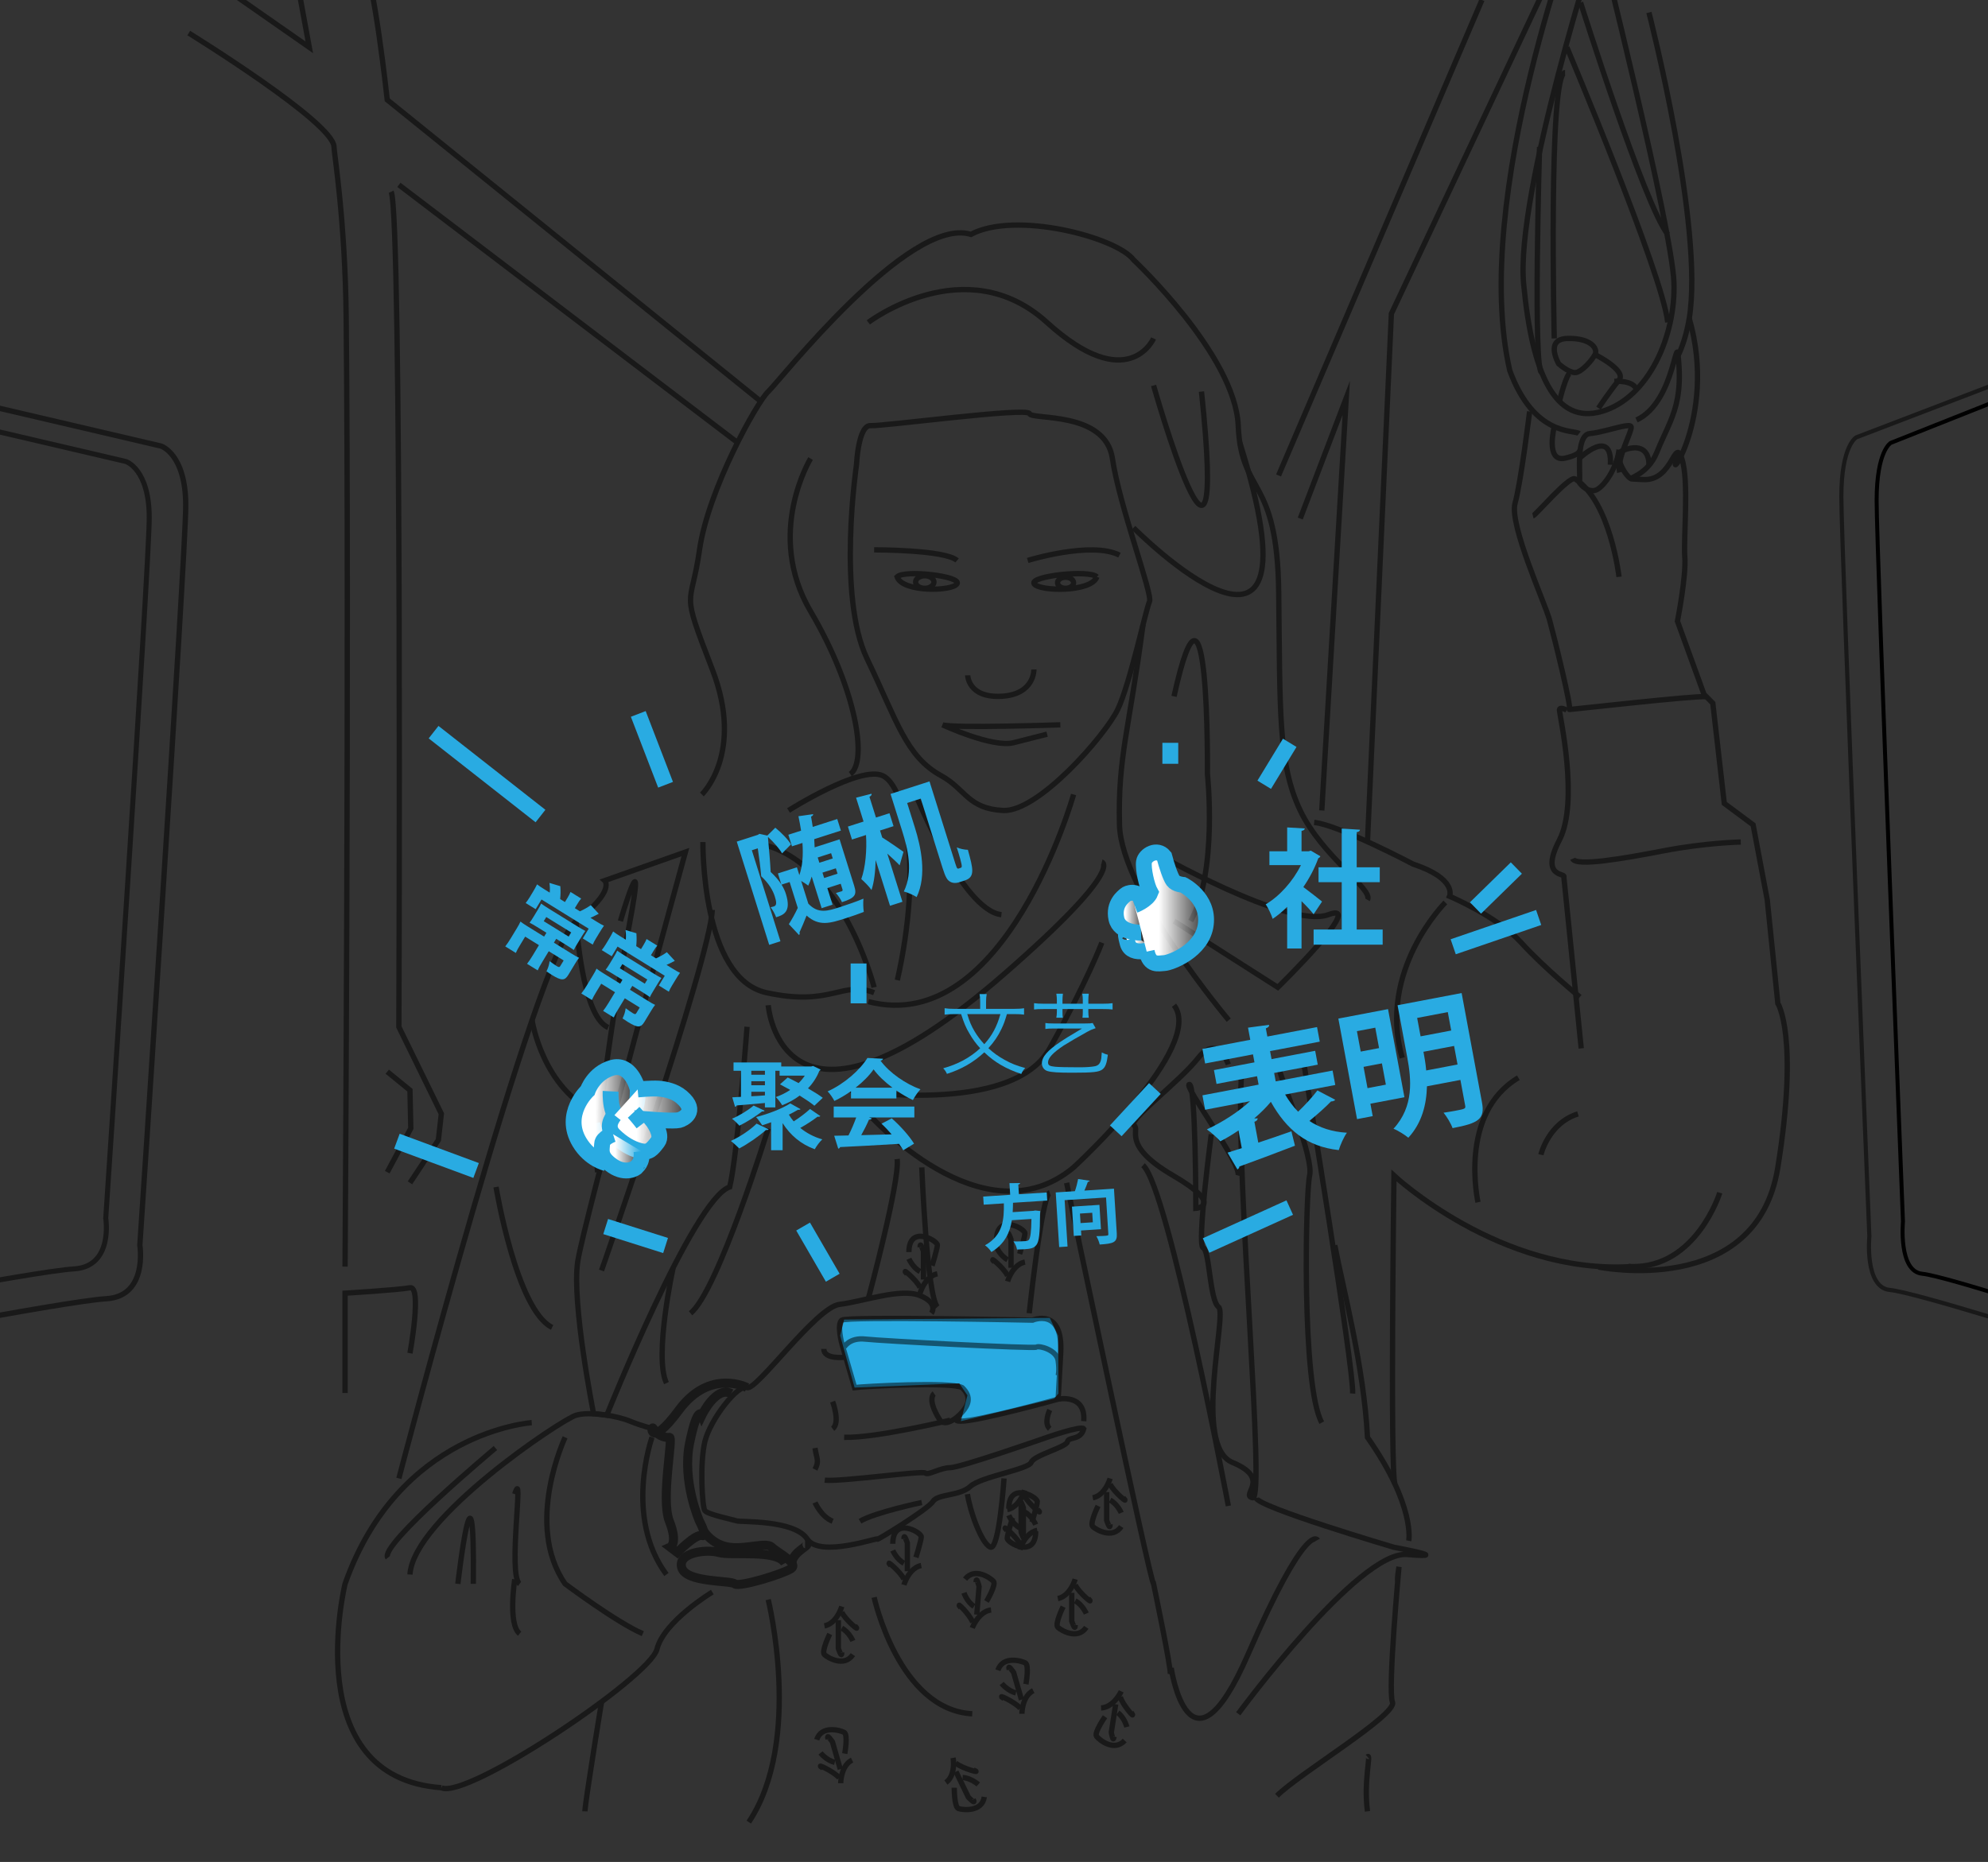 <?xml version="1.0" encoding="utf-8"?>
<!-- Generator: Adobe Illustrator 16.0.0, SVG Export Plug-In . SVG Version: 6.00 Build 0)  -->
<!DOCTYPE svg PUBLIC "-//W3C//DTD SVG 1.1//EN" "http://www.w3.org/Graphics/SVG/1.1/DTD/svg11.dtd">
<svg version="1.1" id="Layer_1" xmlns="http://www.w3.org/2000/svg" xmlns:xlink="http://www.w3.org/1999/xlink" x="0px" y="0px"
	 width="346.412px" height="324.513px" viewBox="0 0 346.412 324.513" enable-background="new 0 0 346.412 324.513"
	 xml:space="preserve">
<rect x="0" y="0" width="346.412" height="324.513" fill="#333333" stroke="none"/>
<g>
	<polygon fill="#29ABE2" points="148.914,241.836 146.403,232.771 147.091,229.983 182.921,229.694 184.385,232.771 
		184.439,242.878 183.671,243.767 167.432,247.688 168.581,243.188 167.152,241.099 	"/>
	<g opacity="0.5">
		<path fill="none" stroke="#000000" stroke-width="0.725" stroke-miterlimit="10" d="M394.713,48.937l-71.226,27.276
			c0,0-2.629,1.342-2.629,10.335c0,8.995,4.881,128.943,4.881,128.943s-0.883,8.9,3.567,9.327
			c4.452,0.427,30.525,8.752,30.525,8.752"/>
		<path fill="none" stroke="#000000" stroke-width="0.949" stroke-miterlimit="10" d="M191.124,100.536
			c-0.953,2.735-10.112,2.541-10.925,1.206C179.387,100.407,189.786,99.247,191.124,100.536"/>
		<line fill="none" stroke="#000000" stroke-width="0.928" stroke-miterlimit="10" x1="222.789" y1="82.866" x2="258.229" y2="0"/>
		<polyline fill="none" stroke="#000000" stroke-width="0.928" stroke-miterlimit="10" points="230.324,141.253 234.586,69.352 
			226.571,90.378 		"/>
		<polyline fill="none" stroke="#000000" stroke-width="0.928" stroke-miterlimit="10" points="274.618,-13.589 242.45,54.676 
			238.283,146.751 		"/>
		<path fill="none" stroke="#000000" stroke-width="0.928" stroke-miterlimit="10" d="M204.576,121.366
			c6.181-28.027,5.822,13.546,5.822,13.546s1.824,16.869-2.908,25.617"/>
		<path fill="none" stroke="#000000" stroke-width="0.928" stroke-miterlimit="10" d="M197.512,91.979
			c0,0,34.012,34.303,18.525-14.846"/>
		<path fill="none" stroke="#000000" stroke-width="0.928" stroke-miterlimit="10" d="M201.013,67.178
			c0,0,13.104,46.307,8.347,1.067"/>
		<path fill="none" stroke="#000000" stroke-width="0.928" stroke-miterlimit="10" d="M151.302,56.188c0,0,16.943-12.877,31.124,0
			c14.18,12.876,18.587,2.796,18.587,2.796"/>
		<path fill="none" stroke="#000000" stroke-width="0.928" stroke-miterlimit="10" d="M130.172,150.249"/>
		<path fill="none" stroke="#000000" stroke-width="0.928" stroke-miterlimit="10" d="M141.247,79.916c0,0-7.997,13.084,0,26.636
			c7.994,13.552,9.98,26.202,6.919,28.361"/>
		<path fill="none" stroke="#000000" stroke-width="0.928" stroke-miterlimit="10" d="M214.11,177.797
			c0,0-18.73-22.214-19.038-34.041c-0.31-11.826,1.744-16.855,4.1-34.88"/>
		<path fill="none" stroke="#000000" stroke-width="0.928" stroke-miterlimit="10" d="M122.299,138.465
			c0,0,7.466-7.157,1.826-21.784c-5.641-14.628-3.747-10.271-2.232-20.852c1.512-10.582,10.124-25.916,11.97-27.585
			c1.845-1.67,24.514-30.718,35.324-27.397c7.734-4.148,25.398,0.514,28.325,4.429c0,0,17.721,16.589,18.25,28.903
			s6.817,8.52,7.056,29.09s-0.114,29.892,3.753,37.991c3.868,8.098,12.789,13.705,11.712,15.57"/>
		<polyline fill="none" stroke="#000000" stroke-width="0.928" stroke-miterlimit="10" points="67.479,204.293 71.581,196.657 
			71.437,190.005 67.479,186.78 		"/>
		<path fill="none" stroke="#000000" stroke-width="0.928" stroke-miterlimit="10" d="M68.162,33.413
			c1.904,3.959,1.343,145.566,1.343,145.566l7.401,15.138l-0.518,4.567l-4.952,7.47"/>
		<polyline fill="none" stroke="#000000" stroke-width="0.928" stroke-miterlimit="10" points="51.069,-7.152 53.896,8.246 
			30.259,-8.246 		"/>
		<path fill="none" stroke="#000000" stroke-width="0.928" stroke-miterlimit="10" d="M132.558,69.955l-65.08-52.554
			c0,0-2.405-22.267-4.329-24.112"/>
		
			<line fill="none" stroke="#000000" stroke-width="0.928" stroke-miterlimit="10" x1="69.505" y1="32.217" x2="128.519" y2="77.134"/>
		<path fill="none" stroke="#000000" stroke-width="0.928" stroke-miterlimit="10" d="M32.887,5.763
			c0,0,25.315,15.61,25.315,19.848c0,1.013,1.953,12.691,2.122,29.88c0.532,54.715-0.197,165.259-0.197,165.259"/>
		<path fill="none" stroke="#000000" stroke-width="0.928" stroke-miterlimit="10" d="M60.127,242.782v-17.399
			c0,0,9.166-0.555,11.31-0.945c2.143-0.389,0,11.409,0,11.409"/>
		<path fill="none" stroke="#000000" stroke-width="0.928" stroke-miterlimit="10" d="M170.465,311.007
			c0,0-1.267-1.126-2.729-1.212"/>
		<path fill="none" stroke="#000000" stroke-width="0.928" stroke-miterlimit="10" d="M166.28,311.57c0,0-0.022,3.374,0.742,3.638
			c0.764,0.261,4.12,0.618,4.491-2.034"/>
		<path fill="none" stroke="#000000" stroke-width="0.928" stroke-miterlimit="10" d="M166.58,308.771l1.588,3.276l0.572,1.185
			c0,0,1.379,1.438,0.848,0.389"/>
		<path fill="none" stroke="#000000" stroke-width="0.928" stroke-miterlimit="10" d="M169.629,308.489
			c1.748,0.713-1.98-0.235-3.124-1.233"/>
		<path fill="none" stroke="#000000" stroke-width="0.928" stroke-miterlimit="10" d="M166.077,306.369
			c0,0,0.078,0.436,0.077,1.046c-0.003,0.993-0.217,2.452-1.33,3.25"/>
		<path fill="none" stroke="#000000" stroke-width="0.928" stroke-miterlimit="10" d="M142.976,305.51c0,0,1.055,1.314,2.481,1.634
			"/>
		<path fill="none" stroke="#000000" stroke-width="0.928" stroke-miterlimit="10" d="M147.199,305.629
			c0,0,0.604-3.322-0.104-3.704c-0.707-0.381-3.956-1.275-4.779,1.279"/>
		<path fill="none" stroke="#000000" stroke-width="0.928" stroke-miterlimit="10" d="M146.42,308.342l-0.999-3.487l-0.361-1.26
			c0,0-1.109-1.64-0.769-0.521"/>
		<path fill="none" stroke="#000000" stroke-width="0.928" stroke-miterlimit="10" d="M143.366,308.127
			c-1.601-0.985,1.911,0.551,2.866,1.721"/>
		<path fill="none" stroke="#000000" stroke-width="0.928" stroke-miterlimit="10" d="M146.501,310.79c0,0-0.002-0.44,0.105-1.043
			c0.174-0.979,0.637-2.384,1.873-2.99"/>
		<path fill="none" stroke="#000000" stroke-width="0.928" stroke-miterlimit="10" d="M196.357,300.985
			c0,0-0.406-1.618-1.572-2.474"/>
		<path fill="none" stroke="#000000" stroke-width="0.928" stroke-miterlimit="10" d="M192.554,299.205
			c0,0-1.958,2.792-1.474,3.422c0.485,0.628,3.07,2.728,4.902,0.722"/>
		<path fill="none" stroke="#000000" stroke-width="0.928" stroke-miterlimit="10" d="M194.412,297.037l-0.562,3.578l-0.204,1.292
			c0,0,0.318,1.935,0.48,0.778"/>
		<path fill="none" stroke="#000000" stroke-width="0.928" stroke-miterlimit="10" d="M197.11,298.443
			c1.041,1.532-1.512-1.262-1.889-2.706"/>
		<path fill="none" stroke="#000000" stroke-width="0.928" stroke-miterlimit="10" d="M195.375,294.771
			c0,0-0.185,0.403-0.537,0.908c-0.573,0.828-1.59,1.923-2.975,1.989"/>
		<path fill="none" stroke="#000000" stroke-width="0.928" stroke-miterlimit="10" d="M174.546,293.406
			c0,0,1.055,1.314,2.481,1.635"/>
		<path fill="none" stroke="#000000" stroke-width="0.928" stroke-miterlimit="10" d="M178.769,293.526
			c0,0,0.605-3.322-0.103-3.704c-0.708-0.381-3.956-1.277-4.779,1.279"/>
		<path fill="none" stroke="#000000" stroke-width="0.928" stroke-miterlimit="10" d="M177.992,296.238l-1-3.486l-0.361-1.26
			c0,0-1.109-1.64-0.768-0.521"/>
		<path fill="none" stroke="#000000" stroke-width="0.928" stroke-miterlimit="10" d="M174.936,296.024
			c-1.6-0.985,1.912,0.551,2.866,1.721"/>
		<path fill="none" stroke="#000000" stroke-width="0.928" stroke-miterlimit="10" d="M178.073,298.688
			c0,0-0.002-0.442,0.105-1.044c0.173-0.979,0.637-2.384,1.872-2.989"/>
		<path fill="none" stroke="#000000" stroke-width="0.928" stroke-miterlimit="10" d="M148.619,285.986c0,0-0.652-1.54-1.939-2.217
			"/>
		<path fill="none" stroke="#000000" stroke-width="0.928" stroke-miterlimit="10" d="M144.583,284.78c0,0-1.499,3.047-0.923,3.598
			c0.577,0.549,3.46,2.251,4.959,0"/>
		<path fill="none" stroke="#000000" stroke-width="0.928" stroke-miterlimit="10" d="M146.082,282.367v3.619v1.307
			c0,0,0.617,1.868,0.598,0.7"/>
		<path fill="none" stroke="#000000" stroke-width="0.928" stroke-miterlimit="10" d="M148.965,283.362
			c1.271,1.363-1.689-1.025-2.286-2.398"/>
		<path fill="none" stroke="#000000" stroke-width="0.928" stroke-miterlimit="10" d="M146.679,279.986c0,0-0.12,0.425-0.391,0.978
			c-0.438,0.899-1.271,2.133-2.629,2.398"/>
		<path fill="none" stroke="#000000" stroke-width="0.928" stroke-miterlimit="10" d="M167.971,277.605
			c0,0,0.525,1.585,1.752,2.357"/>
		<path fill="none" stroke="#000000" stroke-width="0.928" stroke-miterlimit="10" d="M171.896,279.114
			c0,0,1.742-2.925,1.213-3.518c-0.532-0.591-3.268-2.506-4.943-0.375"/>
		<path fill="none" stroke="#000000" stroke-width="0.928" stroke-miterlimit="10" d="M170.208,281.404l0.293-3.606l0.105-1.303
			c0,0-0.465-1.91-0.54-0.743"/>
		<path fill="none" stroke="#000000" stroke-width="0.928" stroke-miterlimit="10" d="M167.413,280.195
			c-1.156-1.457,1.601,1.15,2.084,2.563"/>
		<path fill="none" stroke="#000000" stroke-width="0.928" stroke-miterlimit="10" d="M169.417,283.733
			c0,0,0.154-0.415,0.469-0.943c0.509-0.865,1.439-2.032,2.815-2.193"/>
		<path fill="none" stroke="#000000" stroke-width="0.928" stroke-miterlimit="10" d="M189.289,281.224c0,0-0.653-1.54-1.939-2.217
			"/>
		<path fill="none" stroke="#000000" stroke-width="0.928" stroke-miterlimit="10" d="M185.252,280.018
			c0,0-1.499,3.046-0.923,3.598c0.577,0.548,3.46,2.25,4.959,0"/>
		<path fill="none" stroke="#000000" stroke-width="0.928" stroke-miterlimit="10" d="M186.751,277.604v3.619v1.307
			c0,0,0.616,1.868,0.598,0.7"/>
		<path fill="none" stroke="#000000" stroke-width="0.928" stroke-miterlimit="10" d="M189.635,278.6
			c1.27,1.363-1.69-1.025-2.286-2.399"/>
		<path fill="none" stroke="#000000" stroke-width="0.928" stroke-miterlimit="10" d="M187.349,275.224
			c0,0-0.121,0.425-0.391,0.977c-0.438,0.9-1.271,2.134-2.629,2.399"/>
		<path fill="none" stroke="#000000" stroke-width="0.928" stroke-miterlimit="10" d="M195.376,263.668c0,0-0.652-1.54-1.938-2.217
			"/>
		<path fill="none" stroke="#000000" stroke-width="0.928" stroke-miterlimit="10" d="M158.38,219.383c0,0,0.652,1.54,1.942,2.218"
			/>
		<path fill="none" stroke="#000000" stroke-width="0.928" stroke-miterlimit="10" d="M162.417,220.59c0,0,0.922-2.98,0.922-3.598
			c0-0.801-4.959-3.582-4.959,1.231"/>
		<path fill="none" stroke="#000000" stroke-width="0.928" stroke-miterlimit="10" d="M160.918,223.002v-3.619v-1.307
			c0,0-0.617-1.867-0.596-0.7"/>
		<path fill="none" stroke="#000000" stroke-width="0.928" stroke-miterlimit="10" d="M158.034,222.005
			c-1.267-1.36,1.692,1.027,2.289,2.399"/>
		<path fill="none" stroke="#000000" stroke-width="0.928" stroke-miterlimit="10" d="M160.323,225.383
			c0,0,0.118-0.426,0.389-0.979c0.437-0.898,1.271-2.131,2.628-2.399"/>
		<path fill="none" stroke="#000000" stroke-width="0.928" stroke-miterlimit="10" d="M175.787,264.088c0,0,0.65,1.541,1.941,2.219
			"/>
		<path fill="none" stroke="#000000" stroke-width="0.928" stroke-miterlimit="10" d="M179.823,265.294c0,0,0.925-2.98,0.925-3.596
			c0-0.803-4.961-3.583-4.961,1.231"/>
		<path fill="none" stroke="#000000" stroke-width="0.928" stroke-miterlimit="10" d="M178.324,267.708v-3.618v-1.309
			c0,0-0.615-1.868-0.596-0.7"/>
		<path fill="none" stroke="#000000" stroke-width="0.928" stroke-miterlimit="10" d="M175.441,266.712
			c-1.269-1.362,1.69,1.025,2.287,2.399"/>
		<path fill="none" stroke="#000000" stroke-width="0.928" stroke-miterlimit="10" d="M177.728,270.09c0,0,0.119-0.426,0.389-0.979
			c0.438-0.9,1.272-2.131,2.631-2.399"/>
		<path fill="none" stroke="#000000" stroke-width="0.928" stroke-miterlimit="10" d="M180.475,265.723
			c0,0-0.653-1.541-1.942-2.217"/>
		<path fill="none" stroke="#000000" stroke-width="0.928" stroke-miterlimit="10" d="M176.437,264.517
			c0,0-0.923,2.979-0.923,3.597c0,0.802,4.961,3.581,4.961-1.232"/>
		<path fill="none" stroke="#000000" stroke-width="0.928" stroke-miterlimit="10" d="M177.935,262.104v3.619v1.306
			c0,0,0.617,1.868,0.598,0.7"/>
		<path fill="none" stroke="#000000" stroke-width="0.928" stroke-miterlimit="10" d="M180.82,263.1
			c1.269,1.36-1.689-1.025-2.287-2.399"/>
		<path fill="none" stroke="#000000" stroke-width="0.928" stroke-miterlimit="10" d="M178.533,259.722
			c0,0-0.119,0.426-0.389,0.979c-0.438,0.9-1.273,2.132-2.63,2.399"/>
		<path fill="none" stroke="#000000" stroke-width="0.928" stroke-miterlimit="10" d="M191.34,262.461c0,0-1.499,3.046-0.923,3.598
			c0.577,0.551,3.46,2.252,4.959,0"/>
		<path fill="none" stroke="#000000" stroke-width="0.928" stroke-miterlimit="10" d="M192.839,260.049v3.619v1.306
			c0,0,0.617,1.868,0.599,0.7"/>
		<path fill="none" stroke="#000000" stroke-width="0.928" stroke-miterlimit="10" d="M195.724,261.044
			c1.27,1.364-1.69-1.024-2.286-2.397"/>
		<path fill="none" stroke="#000000" stroke-width="0.928" stroke-miterlimit="10" d="M193.438,257.667
			c0,0-0.121,0.426-0.391,0.979c-0.438,0.899-1.271,2.132-2.63,2.397"/>
		<path fill="none" stroke="#000000" stroke-width="0.928" stroke-miterlimit="10" d="M-88.586,50.464L28.06,77.742
			c0,0,4.305,1.342,4.305,10.336c0,8.995-7.997,128.943-7.997,128.943s1.45,8.899-5.839,9.326
			c-7.289,0.428-49.992,8.752-49.992,8.752"/>
		<path fill="none" stroke="#000000" stroke-width="0.928" stroke-miterlimit="10" d="M155.57,270.224c0,0,0.653,1.541,1.943,2.219
			"/>
		<path fill="none" stroke="#000000" stroke-width="0.928" stroke-miterlimit="10" d="M159.609,271.432
			c0,0,0.922-2.981,0.922-3.598c0-0.803-4.961-3.582-4.961,1.229"/>
		<path fill="none" stroke="#000000" stroke-width="0.928" stroke-miterlimit="10" d="M158.108,273.844v-3.62v-1.308
			c0,0-0.616-1.866-0.595-0.698"/>
		<path fill="none" stroke="#000000" stroke-width="0.928" stroke-miterlimit="10" d="M155.224,272.848
			c-1.269-1.361,1.692,1.025,2.289,2.399"/>
		<path fill="none" stroke="#000000" stroke-width="0.928" stroke-miterlimit="10" d="M157.513,276.227c0,0,0.119-0.428,0.389-0.98
			c0.437-0.899,1.272-2.132,2.629-2.398"/>
		<path fill="none" stroke="#000000" stroke-width="0.928" stroke-miterlimit="10" d="M133.863,196.657
			c0,0-8.73,28.331-13.537,32.224"/>
		<path fill="none" stroke="#000000" stroke-width="0.928" stroke-miterlimit="10" d="M117.295,220.955
			c0,0-3.374,15.422-1.168,20.098"/>
		<path fill="none" stroke="#000000" stroke-width="0.928" stroke-miterlimit="10" d="M151.302,194.117
			c0,0,19.954,22.532,35.771,9.346c0,0,23.008-21.109,17.502-28.271"/>
		<path fill="none" stroke="#000000" stroke-width="0.928" stroke-miterlimit="10" d="M148.166,190.005
			c0,0,28.145,4.6,34.756-7.286c6.611-11.887,9.072-18.423,9.072-18.423"/>
		<path fill="none" stroke="#000000" stroke-width="0.928" stroke-miterlimit="10" d="M133.863,175.192
			c0,0,2.206,28.451,41.062-5.393c21.258-18.517,17.069-19.551,17.069-19.551"/>
		<path fill="none" stroke="#000000" stroke-width="0.928" stroke-miterlimit="10" d="M122.484,146.751
			c0,0-0.308,23.769,11.073,26.259c11.38,2.49,13.226-2.18,18.761,0"/>
		<path fill="none" stroke="#000000" stroke-width="0.928" stroke-miterlimit="10" d="M187.074,138.465
			c0,0-11.877,42.328-35.771,36.103"/>
		<path fill="none" stroke="#000000" stroke-width="0.928" stroke-miterlimit="10" d="M159.546,138.465
			c0,0,8.147,20.19,14.953,20.95"/>
		<path fill="none" stroke="#000000" stroke-width="0.928" stroke-miterlimit="10" d="M137.401,141.253
			c0,0,12.482-7.922,16.43-6.055s6.967,15.992,2.532,35.631"/>
		<path fill="none" stroke="#000000" stroke-width="0.928" stroke-miterlimit="10" d="M152.318,172.077
			c0,0-6.15-24.276-22.146-25.326"/>
		
			<ellipse fill="none" stroke="#000000" stroke-width="0.928" stroke-miterlimit="10" cx="185.676" cy="101.567" rx="1.397" ry="0.968"/>
		
			<ellipse fill="none" stroke="#000000" stroke-width="0.928" stroke-miterlimit="10" cx="161.144" cy="101.441" rx="1.597" ry="1.095"/>
		<path fill="none" stroke="#000000" stroke-width="0.928" stroke-miterlimit="10" d="M156.317,100.536
			c0.916,2.735,9.68,2.541,10.459,1.206C167.552,100.407,157.6,99.247,156.317,100.536z"/>
		<path fill="none" stroke="#000000" stroke-width="0.928" stroke-miterlimit="10" d="M168.62,117.692c0,0,0.073,3.968,5.88,3.657
			c5.809-0.311,5.655-4.668,5.655-4.668"/>
		<path fill="none" stroke="#000000" stroke-width="0.928" stroke-miterlimit="10" d="M184.766,126.327c0,0-18.77,0.624-20.534,0
			c0,0,8.693,4.046,12.386,3.114c3.69-0.933,5.843-1.486,5.843-1.486"/>
		<path fill="none" stroke="#000000" stroke-width="0.928" stroke-miterlimit="10" d="M182.46,119.793"/>
		<path fill="none" stroke="#000000" stroke-width="0.928" stroke-miterlimit="10" d="M161.854,129.441"/>
		<path fill="none" stroke="#000000" stroke-width="0.928" stroke-miterlimit="10" d="M166.776,119.793"/>
		<path fill="none" stroke="#000000" stroke-width="0.928" stroke-miterlimit="10" d="M179.076,97.679
			c0,0,11.073-3.423,15.996-0.925"/>
		<path fill="none" stroke="#000000" stroke-width="0.928" stroke-miterlimit="10" d="M152.318,95.83
			c0,0,12.305-0.036,14.458,1.849"/>
		<path fill="none" stroke="#000000" stroke-width="0.928" stroke-miterlimit="10" d="M149.244,80.999
			c0,0-3.384,22.923,1.845,33.815c5.229,10.893,6.785,17.022,12.919,20.384c4.257,2.334,4.614,5.73,10.765,6.055
			c6.149,0.325,17.837-13.128,19.991-17.605c2.152-4.478,4.921-17.548,5.535-18.794c0.616-1.245-5.229-16.577-6.458-24.938
			c-1.231-8.361-14.146-6.682-14.455-7.832c-0.31-1.151-25.528,2.23-27.682,2.096C149.55,74.044,149.244,80.999,149.244,80.999z"/>
		<path fill="none" stroke="#000000" stroke-width="0.928" stroke-miterlimit="10" d="M227.209,185.376
			c0,0,8.775,53.383,8.492,57.502"/>
		<path fill="none" stroke="#000000" stroke-width="0.928" stroke-miterlimit="10" d="M201.013,148.501
			c0,0,23.623,13.497,30.447,10.914c6.822-2.585-8.798,12.662-8.798,12.662l-18.087-11.547"/>
		<path fill="none" stroke="#000000" stroke-width="0.928" stroke-miterlimit="10" d="M245.476,268.542
			c0,0,1.193-6.068-7.193-18.034c-0.598-12.252-4.279-26.062-5.696-33.487"/>
		<path fill="none" stroke="#000000" stroke-width="0.928" stroke-miterlimit="10" d="M204.081,290.7
			c0,0,3.124,21.187,13.368-2.322c10.243-23.512,12.131-19.976,12.131-19.976"/>
		<path fill="none" stroke="#000000" stroke-width="0.928" stroke-miterlimit="10" d="M152.318,278.389c0,0,4.278,19.594,17.1,20.3
			"/>
		<path fill="none" stroke="#000000" stroke-width="0.928" stroke-miterlimit="10" d="M238.283,306.183
			c0.707-0.631-0.707,4.076,0,9.51"/>
		<path fill="none" stroke="#000000" stroke-width="0.928" stroke-miterlimit="10" d="M133.863,278.784
			c0,0,6.079,24.578-3.385,38.786"/>
		<path fill="none" stroke="#000000" stroke-width="0.928" stroke-miterlimit="10" d="M215.762,298.688
			c0,0,20.933-28.476,29.432-27.76c4.922,0.416,3.373-0.072,1.195-0.556c-1.58-0.354-3.493-0.703-3.493-0.703
			s-23.934-7.064-24.034-8.626"/>
		<path fill="none" stroke="#000000" stroke-width="0.928" stroke-miterlimit="10" d="M222.818,186.092
			c0.993,3.581,6.093,15.64,5.384,18.782c-0.71,3.144-1.419,36.717,2.122,43.074"/>
		<path fill="none" stroke="#000000" stroke-width="0.928" stroke-miterlimit="10" d="M211.066,197.695
			c0,0-2.549,19.35-1.416,19.782c1.133,0.428,1.133,9.171,2.691,10.317c1.558,1.146-4.535,24.219,2.407,27.085
			c6.938,2.866,1.273,5.73,3.539,6.161c2.266,0.43-2.975-55.706-1.985-73.21"/>
		<path fill="none" stroke="#000000" stroke-width="0.928" stroke-miterlimit="10" d="M214.042,185.519
			c0,0-1.845-5.446-5.242-1.146c-3.399,4.298-12.324,10.892-11.191,11.752c1.136,0.86-2.262,3.458,6.801,8.75
			c9.064,5.292,3.965,5.723,3.965,5.723s-0.002-21.699-1.135-21.598c-1.131,0.102,9.066,13.735,8.5,15.875"/>
		<path fill="none" stroke="#000000" stroke-width="0.928" stroke-miterlimit="10" d="M174.955,257.667
			c0,0-0.851,12.689-2.406,11.975c-1.559-0.719-3.541-6.299-3.968-9.242"/>
		<path fill="none" stroke="#000000" stroke-width="0.928" stroke-miterlimit="10" d="M182.921,207.874
			c-1.379,0.431-3.578,21.007-3.578,21.007"/>
		<path fill="none" stroke="#000000" stroke-width="0.928" stroke-miterlimit="10" d="M160.623,203.463
			c0,0,0.881,22.281,2.717,24.332"/>
		<path fill="none" stroke="#000000" stroke-width="0.928" stroke-miterlimit="10" d="M214.042,262.461
			c0,0-10.479-55.57-14.871-59.377"/>
		<path fill="none" stroke="#000000" stroke-width="0.928" stroke-miterlimit="10" d="M173.637,217.335
			c0,0,0.651,1.541,1.939,2.218"/>
		<path fill="none" stroke="#000000" stroke-width="0.928" stroke-miterlimit="10" d="M177.673,218.543
			c0,0,0.923-2.979,0.923-3.599c0-0.802-4.959-3.58-4.959,1.231"/>
		<path fill="none" stroke="#000000" stroke-width="0.928" stroke-miterlimit="10" d="M176.174,220.955v-3.618v-1.309
			c0,0-0.614-1.867-0.598-0.699"/>
		<path fill="none" stroke="#000000" stroke-width="0.928" stroke-miterlimit="10" d="M173.291,219.96
			c-1.27-1.363,1.691,1.024,2.286,2.398"/>
		<path fill="none" stroke="#000000" stroke-width="0.928" stroke-miterlimit="10" d="M175.577,223.338c0,0,0.121-0.427,0.389-0.98
			c0.44-0.898,1.273-2.132,2.631-2.397"/>
		<path fill="none" stroke="#000000" stroke-width="0.928" stroke-miterlimit="10" d="M203.929,291.787
			c0.151-1.087-2.916-15.747-2.916-15.747c-0.566-0.002-15.152-69.886-15.152-69.886"/>
		<path fill="none" stroke="#000000" stroke-width="0.928" stroke-miterlimit="10" d="M151.302,226.347
			c0,0,5.524-20.478,5.029-24.348"/>
		<path fill="none" stroke="#000000" stroke-width="0.928" stroke-miterlimit="10" d="M91.322,257.667"/>
		<path fill="none" stroke="#000000" stroke-width="0.928" stroke-miterlimit="10" d="M79.782,276.04c0,0,2.975-25.703,2.692,0"/>
		<path fill="none" stroke="#000000" stroke-width="0.928" stroke-miterlimit="10" d="M90.545,276.04
			c-2.125-1.539,0.851-21.016-0.849-15.641"/>
		<path fill="none" stroke="#000000" stroke-width="0.928" stroke-miterlimit="10" d="M86.437,206.874
			c0,0,3.539,21.434,9.771,24.475"/>
		<path fill="none" stroke="#000000" stroke-width="0.928" stroke-miterlimit="10" d="M108.106,160.53
			c0,0,4.674-15.853,1.558,0.627s-6.232,38.551-5.523,43.136"/>
		<path fill="none" stroke="#000000" stroke-width="0.928" stroke-miterlimit="10" d="M100.399,160.53c0,0,0.952,16.65,5.582,18.54
			"/>
		<path fill="none" stroke="#000000" stroke-width="0.928" stroke-miterlimit="10" d="M92.715,177.797
			c0,0,1.795,12.022,11.426,16.32"/>
		<path fill="none" stroke="#000000" stroke-width="0.928" stroke-miterlimit="10" d="M104.815,221.435
			c0,0,18.76-53.648,19.311-62.86"/>
		<path fill="none" stroke="#000000" stroke-width="0.928" stroke-miterlimit="10" d="M69.505,257.667c0,0,24-91.833,30.894-97.137
			c6.899-5.305,4.968-7.059,4.968-7.059l14.068-4.97c0,0-17.655,64.202-18.758,71.333c-1.104,7.128,2.759,26.552,2.759,26.552
			l2.298,0.257c0,0,15.084-37.699,21.426-39.777c1.38-5.863,3.013-27.914,3.013-27.914"/>
		<path fill="none" stroke="#000000" stroke-width="0.928" stroke-miterlimit="10" d="M124.125,277.474
			c0,0-8.439,5.078-9.655,9.967c-1.216,4.891-33.235,26.303-37.564,24.13"/>
		<path fill="none" stroke="#000000" stroke-width="0.928" stroke-miterlimit="10" d="M92.655,247.948
			c0,0-23.149,1.525-32.528,28.092c0,0-8.245,33.755,16.779,35.53"/>
		<path fill="none" stroke="#000000" stroke-width="0.928" stroke-miterlimit="10" d="M86.331,252.37
			c0,0-20.411,17.049-18.756,19.127"/>
		<path fill="none" stroke="#000000" stroke-width="0.928" stroke-miterlimit="10" d="M113.612,250.508
			c0,0-4.934,13.856,2.515,23.906"/>
		<path fill="none" stroke="#000000" stroke-width="0.928" stroke-miterlimit="10" d="M89.697,275.247c0,0-1.225,7.848,0.849,9.478
			"/>
		<path fill="none" stroke="#000000" stroke-width="0.928" stroke-miterlimit="10" d="M98.471,250.508c0,0-7.171,15.155,0,25.532
			c0,0,9.051,6.782,13.539,8.685"/>
		<path fill="none" stroke="#000000" stroke-width="0.928" stroke-miterlimit="10" d="M113.871,249.011c0,0-1.882-0.415-4.09-1.322
			c-2.207-0.907-6.895-1.738-9.379-1.046c-2.482,0.695-28.414,18.002-28.964,27.771"/>
		<path fill="none" stroke="#000000" stroke-width="1.579" stroke-miterlimit="10" d="M140.285,269.111
			c1.42,0-2.252,1.276-2.297,3.328"/>
		<path fill="none" stroke="#000000" stroke-width="1.579" stroke-miterlimit="10" d="M122.624,266.849c0,0,1.398,2.32,4.32,2.793
			c2.92,0.471,6.61-0.94,7.534,0c0.669,0.679,2.879,1.852,3.51,2.798c0.095,0.142,0.154,0.279,0.167,0.407
			c0.02,0.197-0.065,0.378-0.294,0.533c-1.383,0.934-9.073,3.298-9.842,2.66c-0.769-0.639-8.459-0.171-9.227-2.816
			c-0.767-2.646,4.305-3.268,6.46-2.646c2.152,0.624,10.147-0.621,11.53,1.868"/>
		<path fill="none" stroke="#000000" stroke-width="0.928" stroke-miterlimit="10" d="M278.542,220.829
			c0,0,27.558,5.619,31.249-17.366c3.691-22.983,0-28.585,0-28.585l-1.845-18.051l-2.461-13.071l-5.025-3.735l-2-17.463L296.918,121
			l-4.621-12.734c0,0,1.542-7.796,1.282-11.175c-0.256-3.377,0.771-13.253-0.512-17.15c-1.285-3.9-1.54,3.897-6.677,3.638
			c-1.286-0.066-1.912-0.072-2.097-0.126c-0.554-0.162,2.865-0.749,4.405-4.606c0.806-2.016,1.651-3.642,2.349-5.327
			c1.086-2.613,1.817-5.369,1.506-9.952c-0.514-7.537-0.362,6.388-7.391,9.635"/>
		<path fill="none" stroke="#000000" stroke-width="0.928" stroke-miterlimit="10" d="M282.226,82.33
			c-0.577-2.334,2.171-7.119,2.01-7.936c-0.065-0.317-0.765-0.247-1.749-0.031c-1.555,0.343-3.826,1.055-5.449,1.198
			c-1.561,0.137-1.806,2.942-1.812,5.252c-0.006,1.613,0.108,2.987-0.035,3.034c-0.346,0.116,1.614,2.452,3.229,1.401
			c1.614-1.051,3.461-4.318,3.691-6.886"/>
		<path fill="none" stroke="#000000" stroke-width="0.928" stroke-miterlimit="10" d="M266.541,71.71
			c0,0-1.499,12.253-2.537,15.988c-1.038,3.734,5.19,17.389,5.998,20.308c0.806,2.917,3.92,15.521,3.459,15.637
			c-0.462,0.117,22.034-2.457,23.878-2.22"/>
		<path fill="none" stroke="#000000" stroke-width="0.928" stroke-miterlimit="10" d="M275.292,173.765
			c0,0-6.099-4.956-10.251-9.508c-4.15-4.55-12.456-8.051-12.456-8.051s1.383-3.036-6.345-5.603c0,0-13.001-6.855-17.243-7.267"/>
		<path fill="none" stroke="#000000" stroke-width="0.928" stroke-miterlimit="10" d="M272.999,123.761c0,0-1.268-0.701-1.268,0
			c0,0.699,3.46,15.988,0,22.64c-3.461,6.653,1.192,5.72,0.77,6.42l3.03,29.898"/>
		<path fill="none" stroke="#000000" stroke-width="0.928" stroke-miterlimit="10" d="M287.319,81.13c0,0,0.42-4.471-4.492-2.645
			c-1.948,0.723,0.659,4.9,1.468,4.966"/>
		<path fill="none" stroke="#000000" stroke-width="0.928" stroke-miterlimit="10" d="M275.531-16.08
			c0,0-19.37,50.445-12.449,80.671c4.268,11.554,11.223,10.267,12.069,10.971"/>
		<path fill="none" stroke="#000000" stroke-width="0.928" stroke-miterlimit="10" d="M278.542-11.245
			c0,0-14.539,45.025-13.04,60.78c1.499,15.756,5.536,24.508,13.61,22.174c8.073-2.334,12.918-13.071,12.572-22.523
			C291.338,39.732,278.542-11.245,278.542-11.245"/>
		<path fill="none" stroke="#000000" stroke-width="0.928" stroke-miterlimit="10" d="M287.328,2.179
			c0,0,9.626,37.437,7.026,53.312c-0.456,2.767-1.24,5.07-1.937,6.471"/>
		<path fill="none" stroke="#000000" stroke-width="0.928" stroke-miterlimit="10" d="M292.679,79.063
			c-3.53,7.001,6.765-5.948,1.675-23.572"/>
		<path fill="none" stroke="#000000" stroke-width="0.928" stroke-miterlimit="10" d="M275.247,79.849c0,0,5.712-5.435,5.365,1.15"
			/>
		<path fill="none" stroke="#000000" stroke-width="0.928" stroke-miterlimit="10" d="M271.615,63.423c0,0-2.537-4.318,1.499-4.435
			c4.038-0.117,5.378,1.751,4.822,2.802c-0.554,1.05-2.395,3.15-3.494,3.15C273.347,64.941,271.615,63.423,271.615,63.423z"/>
		<path fill="none" stroke="#000000" stroke-width="0.928" stroke-miterlimit="10" d="M271.734,69.955c0,0,1.206-5.014,1.957-5.014
			"/>
		<path fill="none" stroke="#000000" stroke-width="0.928" stroke-miterlimit="10" d="M277.936,61.791c0,0,5.573,2.8,4.183,4.434
			c-1.392,1.634-3.576,4.902-3.576,4.902"/>
		<path fill="none" stroke="#000000" stroke-width="0.928" stroke-miterlimit="10" d="M281.303,66.458c0,0,3.336-0.248,3.86,1.451"
			/>
		<path fill="none" stroke="#000000" stroke-width="0.928" stroke-miterlimit="10" d="M270.829,74.352c0,0-1.578,6.275,1.885,5.498
			c3.463-0.777,2.438-1.802,2.438-1.802"/>
		<path fill="none" stroke="#000000" stroke-width="0.928" stroke-miterlimit="10" d="M282.119,100.536
			c0,0-1.504-13.163-7.677-17.084c-1.017-0.541-6.863,6.347-7.325,6.464"/>
		<path fill="none" stroke="#000000" stroke-width="0.928" stroke-miterlimit="10" d="M270.829,58.984
			c0,0-1.055-46.328,1.885-46.328"/>
		<path fill="none" stroke="#000000" stroke-width="0.928" stroke-miterlimit="10" d="M268.272,25.611
			c0,0-1.173,39.446,0.394,39.33"/>
		<path fill="none" stroke="#000000" stroke-width="0.928" stroke-miterlimit="10" d="M275.421,0.437
			c0,0,11.082,35.223,15.184,40.411"/>
		<path fill="none" stroke="#000000" stroke-width="0.928" stroke-miterlimit="10" d="M273.033,8.246
			c0,0,16.695,39.562,17.572,47.942"/>
		<path fill="none" stroke="#000000" stroke-width="0.928" stroke-miterlimit="10" d="M303.333,146.751
			c0,0-6.112,0.118-13.378,1.518c-7.268,1.4-15.34,2.8-15.916,1.4"/>
		<path fill="none" stroke="#000000" stroke-width="0.928" stroke-miterlimit="10" d="M299.671,207.874
			c0,0-4.085,13.14-15.432,12.874c-0.169-0.003-0.34-0.014-0.514-0.033"/>
		<path fill="none" stroke="#000000" stroke-width="0.928" stroke-miterlimit="10" d="M251.85,157.288
			c0,0-11.898,11.894-7.506,27.084"/>
		<path fill="none" stroke="#000000" stroke-width="0.928" stroke-miterlimit="10" d="M104.815,296.671
			c0,0-2.855,17.391-2.891,19.021"/>
		<path fill="none" stroke="#000000" stroke-width="0.928" stroke-miterlimit="10" d="M95.284,303.362"/>
		<path fill="none" stroke="#000000" stroke-width="0.928" stroke-miterlimit="10" d="M243.777,276.04
			c-0.566-0.002,0-2.961,0-2.961s-1.979,21.413-1.136,23.592c0.843,2.18-16.374,12.502-20.127,16.305"/>
		<path fill="none" stroke="#000000" stroke-width="0.928" stroke-miterlimit="10" d="M284.24,220.748
			c-22.89,1.396-41.344-15.874-41.344-15.874s-0.679,51.781,0.175,53.772"/>
		<path fill="none" stroke="#000000" stroke-width="0.928" stroke-miterlimit="10" d="M257.544,209.538
			c0,0-3.475-15.447,7.035-21.707"/>
		<path fill="none" stroke="#000000" stroke-width="0.928" stroke-miterlimit="10" d="M268.502,201.253
			c0,0,1.268-5.484,6.459-7.118"/>
		<path fill="none" stroke="#000000" stroke-width="0.928" stroke-miterlimit="10" d="M160.623,261.864
			c0,0-8.15,1.711-10.765,3.266"/>
		<path fill="none" stroke="#000000" stroke-width="0.928" stroke-miterlimit="10" d="M142.015,252.37
			c0.308,2.024,0.769,2.179,0,3.734"/>
		<path fill="none" stroke="#000000" stroke-width="0.928" stroke-miterlimit="10" d="M145.09,244.278c0,0,1.383,3.707,0,4.732"/>
		<path fill="none" stroke="#000000" stroke-width="0.928" stroke-miterlimit="10" d="M165.573,247.514
			c0,0-12.945,3.146-18.481,2.989"/>
		<path fill="none" stroke="#000000" stroke-width="0.928" stroke-miterlimit="10" d="M142.015,261.864
			c0,0,1.078,2.486,3.075,3.266"/>
		<path fill="none" stroke="#000000" stroke-width="0.928" stroke-miterlimit="10" d="M147.091,236.558
			c0,0-3.538,0.408-3.538-1.459"/>
		<path fill="none" stroke="#000000" stroke-width="0.928" stroke-miterlimit="10" d="M147.091,234.786c0,0,0.922-1.712,3.69-1.4
			c2.768,0.312,29.373,1.712,29.835,1.4c0.46-0.31,3.496,0.482,3.769,2.335c0.27,1.853,0,2.646,0,2.646"/>
		<path fill="none" stroke="#000000" stroke-width="0.928" stroke-miterlimit="10" d="M162.776,242.878
			c0,0-1.327,0.902,0.923,4.491c1.029,1.642,3.453-0.727,3.453-0.727"/>
		<path fill="none" stroke="#000000" stroke-width="0.928" stroke-miterlimit="10" d="M182.921,245.728c0,0-1.113,2.315,0,3.283"/>
		<path fill="none" stroke="#000000" stroke-width="0.928" stroke-miterlimit="10" d="M184.385,243.851
			c0,0,4.842-0.998,4.458,3.838"/>
		<path fill="none" stroke="#000000" stroke-width="0.928" stroke-miterlimit="10" d="M162.298,228.881
			c0,0,1.338-1.734-2.006-3.089c-3.35-1.354-9.94,1.056-14.007,1.543c-4.064,0.489-14.551,15.192-16.113,14.501
			c-1.561-0.692-6.468,5.626-7.36,9.465c-0.893,3.836-0.446,11.287,0,11.964c0.446,0.678,4.908,1.58,5.578,1.806
			c0.668,0.227,10.037-0.226,12.271,3.16c2.229,3.388,12.716-0.452,12.269,0c-0.447,0.453,8.784-5.191,9.633-6.547
			c0.854-1.354,4.675-0.91,6.519-2.622c1.845-1.711,10.151-2.957,10.612-4.201c0.462-1.245,6.15-2.646,6.303-3.579
			c0.155-0.934,2.31-0.186,2.848-2.271c-0.433-0.623-6.845,1.648-6.845,1.648s-14.708,5.134-16.426,5.134
			c-1.721,0-3.874,1.4-4.337,0.935c-0.457-0.466-14.763,1.555-17.528,1.245"/>
		<path fill="none" stroke="#000000" stroke-width="0.928" stroke-miterlimit="10" d="M148.914,241.836l-2.231-7.69
			c0,0-0.894-3.387,0-4.064c0.895-0.677,33.241,0,33.241,0s5.354-2.316,4.907,5.727c-0.445,8.043-0.445,8.043-0.445,8.043
			s-13.831,3.838-16.953,3.838c-3.126,0,3.79-2.453,0.222-5.853C165.708,240.798,150.474,241.625,148.914,241.836z"/>
		<path fill="none" stroke="#000000" stroke-width="1.579" stroke-miterlimit="10" d="M130.172,241.836
			c0,0-6.459-3.376-11.841,3.892c-5.382,7.267-4.921,2.255-4.46,3.283c0.461,1.027,2,1.657,2.769,1.497
			c0.767-0.16-1.539,10.73,0,14.622c1.539,3.893,0.154,4.512,0.154,4.512l1.231,0.936c0,0,3.165-3.266,4.274-2.956
			c1.106,0.312-0.406-2.491-0.406-2.491s-3.101-6.999-1.717-13.69c1.385-6.693,2.124-4.797,2.124-4.797s2.49-5.167,5.105-3.765"/>
		<path fill="none" stroke="#000000" stroke-width="0.879" stroke-miterlimit="10" d="M-88.588,54.602L21.925,80.431
			c0,0,4.079,1.271,4.079,9.788c0,8.517-7.577,122.098-7.577,122.098s1.374,8.427-5.532,8.832
			c-6.906,0.405-47.364,8.287-47.364,8.287"/>
	</g>
	<g>
		<path fill="#29ABE2" d="M141.44,152.773c-0.156,0.556-0.363,1.084-0.602,1.578c-0.275-0.219-0.771-0.543-1.229-0.813l1.242,3.954
			c1.712,1.824,3.405,1.28,5.493,0.608c1.354-0.436,2.997-1.008,4.113-1.477c-0.062,0.591-0.05,1.687,0.063,2.311
			c-0.81,0.326-1.95,0.716-3.06,1.072c-2.804,0.902-4.703,1.513-6.911-0.438c-0.414,1.056-0.853,2.099-1.235,2.926
			c0.069,0.22,0.044,0.338-0.08,0.466l-1.775-1.893c0.514-0.803,1.084-1.823,1.554-2.831l-1.418-4.514l-1.41,0.454
			c0.339,0.551,0.59,1.085,0.759,1.625c1.004,3.195-0.482,3.673-1.705,4.067c-0.188-0.533-0.602-1.324-0.96-1.736
			c0.233-0.052,0.44-0.119,0.608-0.173c0.546-0.175,0.37-0.934,0.113-1.753c-0.32-1.018-1.01-2.225-2.359-3.484
			c-0.106-1.396-0.37-3.356-0.597-4.867l-1.034,0.333l4.982,15.859l-1.957,0.629l-5.652-17.995l3.687-1.186l0.257-0.17l1.38,0.303
			l1.392-1.371c1.028,0.833,2.183,2.002,2.734,2.903l-1.555,1.578c-0.471-0.839-1.467-1.97-2.428-2.848
			c-0.006,0.046-0.019,0.072-0.031,0.097c0.17,1.794,0.384,4.254,0.473,5.986c0.814,0.749,1.41,1.459,1.855,2.15l-0.596-1.896
			l3.311-1.065l0.427,1.357c0.552-1.541,0.689-3.476,0.538-5.605l-1.824,0.587l-0.634-2.017l2.22-0.714
			c-0.132-0.816-0.276-1.67-0.459-2.514l2.559-0.361c0.031,0.167-0.106,0.321-0.363,0.427c0.106,0.602,0.214,1.206,0.295,1.795
			l4.27-1.373l0.635,2.017l-4.646,1.494l0.075,1.428l4.345-1.398l2.548,8.109c0.495,1.577,0.145,2.109-2.131,2.841
			c-0.227-0.521-0.685-1.188-1.061-1.595c0.439-0.119,0.872-0.258,1.003-0.3c0.163-0.075,0.201-0.153,0.145-0.333l-0.307-0.979
			l-2.334,0.75l0.91,2.896l-1.9,0.611L141.44,152.773z M145.109,149.614l-0.289-0.918l-2.333,0.75l0.288,0.918L145.109,149.614z
			 M143.61,153.021l2.333-0.75l-0.295-0.938l-2.333,0.75L143.61,153.021z"/>
		<path fill="#29ABE2" d="M153.73,145.961c0.896,0.547,3.167,2.105,3.706,2.502l-0.671,2.349c-0.502-0.543-1.342-1.306-2.15-2.035
			l2.635,8.389l-2.163,0.696l-2.504-7.97c-0.044,1.971-0.263,3.846-0.72,5.224c-0.42-0.612-1.236-1.428-1.781-1.912
			c0.721-1.991,0.996-5.07,0.82-7.674l-2.445,0.787l-0.709-2.258l2.727-0.877l-1.305-4.154l2.703-0.693
			c0.044,0.205-0.058,0.347-0.371,0.537l1.137,3.614l2.352-0.756l0.709,2.258l-2.352,0.756L153.73,145.961z M166.448,150.447
			c0.169,0.54,0.275,0.813,0.363,0.895c0.057,0.047,0.145,0.063,0.238,0.033c0.433-0.139,0.489-0.157,0.526-0.3
			c0.113-0.301-0.495-2.238-0.859-3.396c0.559,0.259,1.311,0.413,1.938,0.431c0.909,3.292,1.304,4.748-0.539,5.341l-1.054,0.338
			c-0.471,0.151-1.053,0.141-1.485-0.115c-0.502-0.279-0.804-0.709-1.349-2.448l-3.783-12.042l-2.371,0.762l1.33,4.233
			c1.067,3.396,2.152,8.368,0.322,12.167c-0.495-0.325-1.631-0.839-2.232-0.974c1.686-3.468,0.676-7.476-0.277-10.511l-2.039-6.491
			l6.791-2.184L166.448,150.447z"/>
	</g>
	<g>
		<path fill="#29ABE2" d="M133.929,196.818c-0.051,0.085-0.169,0.136-0.304,0.136c-0.05,0-0.101,0-0.151-0.017
			c-1.245,1.106-3.097,2.4-4.662,3.218c-0.37-0.357-1.026-0.987-1.464-1.311c1.582-0.698,3.399-1.925,4.493-3.015L133.929,196.818z
			 M133.239,193.583c-0.051,0.085-0.168,0.136-0.303,0.136c-0.034,0-0.084,0-0.135-0.017c-1.077,0.834-2.643,1.839-3.955,2.485
			c-0.303-0.34-0.893-0.919-1.296-1.209c1.296-0.545,2.811-1.464,3.77-2.299L133.239,193.583z M127.6,191.25l1.516-0.086v-4.546
			h-1.297v-1.448h8.314v0.698h5.234l0.32-0.085l1.312,0.63c-0.051,0.103-0.135,0.171-0.235,0.238
			c-0.455,1.142-1.128,2.163-1.97,3.031c0.993,0.579,1.936,1.158,2.575,1.652l-1.464,1.379c-0.606-0.511-1.532-1.124-2.559-1.771
			c-0.926,0.698-1.969,1.26-3.046,1.686c-0.253-0.426-0.741-1.073-1.111-1.431c0.858-0.289,1.717-0.715,2.508-1.243
			c-0.623-0.34-1.229-0.681-1.784-0.971l1.347-1.191c0.572,0.289,1.229,0.612,1.901,0.971c0.404-0.392,0.774-0.835,1.077-1.295
			h-4.393v-0.851h-0.74v6.386h-1.817v-0.767c-1.868,0.17-3.687,0.323-4.932,0.426c-0.017,0.136-0.151,0.222-0.27,0.238L127.6,191.25
			z M133.29,186.618h-2.373v0.697h2.373V186.618z M130.917,188.439v0.698h2.373v-0.698H130.917z M130.917,190.279v0.783
			c0.757-0.034,1.564-0.085,2.373-0.153v-0.63H130.917z M139.5,193.31c-0.067,0.068-0.168,0.12-0.303,0.12
			c-0.051,0-0.101,0-0.151-0.018c-0.472,0.29-1.01,0.579-1.582,0.852c0.235,0.409,0.521,0.801,0.841,1.175
			c0.993-0.63,2.121-1.481,2.845-2.162l1.801,1.243c-0.067,0.067-0.185,0.119-0.319,0.119c-0.051,0-0.118,0-0.169-0.018
			c-0.773,0.597-1.985,1.396-3.013,1.958c1.077,0.886,2.373,1.584,3.838,1.993c-0.438,0.392-1.026,1.191-1.312,1.72
			c-2.391-0.852-4.275-2.452-5.604-4.547v4.717h-2.003v-4.87c-0.522,0.188-1.044,0.375-1.549,0.528
			c-0.235-0.375-0.757-1.09-1.077-1.431c2.036-0.511,4.511-1.447,5.958-2.384L139.5,193.31z"/>
		<path fill="#29ABE2" d="M148.287,191.437v-1.26c-0.909,0.63-1.885,1.227-2.895,1.703c-0.235-0.46-0.758-1.261-1.179-1.669
			c2.929-1.312,5.689-3.78,6.935-5.824l2.727,0.137c-0.051,0.17-0.202,0.307-0.438,0.341c1.565,2.128,4.393,4.053,6.951,4.989
			c-0.505,0.511-0.96,1.243-1.313,1.873c-0.942-0.443-1.936-1.021-2.878-1.669v1.379H148.287z M145.274,194.758v-1.907h14.054v1.907
			h-7.91l0.505,0.17c-0.067,0.137-0.236,0.204-0.505,0.204c-0.354,0.835-0.842,1.806-1.347,2.708
			c1.666-0.034,3.483-0.085,5.302-0.137c-0.572-0.664-1.179-1.311-1.768-1.855l1.784-0.937c1.515,1.328,3.097,3.116,3.888,4.41
			l-1.885,1.158c-0.186-0.341-0.438-0.716-0.724-1.124c-3.804,0.238-7.709,0.442-10.283,0.562c-0.034,0.153-0.169,0.256-0.32,0.272
			l-0.707-2.247c0.707-0.018,1.549-0.018,2.491-0.052c0.488-0.953,0.977-2.111,1.347-3.133H145.274z M155.507,189.563
			c-1.313-0.987-2.508-2.111-3.282-3.185c-0.724,1.039-1.817,2.163-3.131,3.185H155.507z"/>
	</g>
	<g>
		<path fill="#29ABE2" d="M175.458,176.741c-0.373,1.272-0.559,1.76-0.947,2.577c-0.59,1.241-1.289,2.279-2.283,3.363
			c0.854,0.802,1.739,1.431,2.812,2.027c1.196,0.66,2.05,1.006,3.604,1.431c-0.311,0.314-0.497,0.597-0.684,1.037
			c-2.688-0.896-4.676-2.059-6.446-3.772c-1.849,1.729-3.977,2.955-6.509,3.757c-0.187-0.425-0.357-0.66-0.652-0.975
			c2.563-0.707,4.676-1.854,6.446-3.489c-0.745-0.817-1.336-1.619-1.879-2.577c-0.637-1.069-0.933-1.792-1.445-3.379h-1.149
			c-0.776,0-1.258,0.031-1.724,0.094v-1.116c0.481,0.079,1.01,0.11,1.739,0.11h4.458v-1.226c0-0.534-0.03-0.943-0.108-1.352h1.243
			c-0.078,0.377-0.109,0.817-0.109,1.336v1.241h4.847c0.761,0,1.305-0.031,1.771-0.11v1.116c-0.435-0.062-0.9-0.094-1.739-0.094
			H175.458z M168.546,176.741c0.419,1.367,0.684,1.995,1.273,3.001c0.513,0.85,0.979,1.462,1.693,2.248
			c1.352-1.493,2.206-3.081,2.812-5.249H168.546z"/>
		<path fill="#29ABE2" d="M188.681,174.934v-0.613c0-0.393-0.031-0.754-0.093-1.132h1.134c-0.047,0.378-0.078,0.724-0.078,1.132
			v0.613h2.485c0.823,0,1.29-0.031,1.74-0.095v1.101c-0.435-0.063-0.947-0.079-1.74-0.079h-2.485v0.487
			c0,0.377,0.031,0.66,0.078,1.021h-1.103c0.046-0.346,0.062-0.612,0.062-1.021v-0.487h-3.541v0.487c0,0.44,0.015,0.724,0.062,1.021
			h-1.134c0.062-0.361,0.093-0.676,0.093-1.021v-0.487h-2.252c-0.792,0-1.289,0.016-1.725,0.079v-1.101
			c0.451,0.063,0.917,0.095,1.725,0.095h2.252v-0.613c0-0.393-0.03-0.723-0.093-1.132h1.149c-0.047,0.394-0.077,0.708-0.077,1.132
			v0.613H188.681z M190.918,179.192c-0.808,0.283-0.901,0.33-1.507,0.66c-1.243,0.676-3.573,2.043-4.07,2.373
			c-1.895,1.273-2.718,2.169-2.718,2.924c0,0.519,0.264,0.676,1.242,0.77c0.684,0.063,2.159,0.095,4.226,0.095
			c1.103,0,2.065-0.063,2.625-0.173c0.56-0.095,0.87-0.361,1.057-0.864c0.108-0.299,0.155-0.613,0.217-1.557
			c0.451,0.236,0.621,0.299,1.057,0.409c-0.187,1.524-0.436,2.169-0.979,2.577c-0.621,0.44-1.601,0.55-5.22,0.55
			c-2.47,0-3.619-0.078-4.303-0.282c-0.605-0.173-0.994-0.707-0.994-1.352c0-1.116,0.979-2.248,3.263-3.772
			c0.854-0.565,1.429-0.927,2.268-1.414c0.839-0.503,0.839-0.503,1.46-0.88h-5.002c-0.637,0-0.994,0.016-1.382,0.078v-1.037
			c0.403,0.062,0.698,0.078,1.382,0.078h5.53c0.792,0,1.01-0.016,1.336-0.078L190.918,179.192z"/>
	</g>
	<g>
		<path fill="#29ABE2" d="M223.936,190.759c0.67,1.135,1.415,2.126,2.264,2.996c1.211-1.159,2.523-2.594,3.36-3.707l3.104,1.625
			c-0.096,0.173-0.406,0.283-0.735,0.295c-0.938,0.978-2.446,2.321-3.773,3.398c1.798,1.177,3.944,1.902,6.545,2.052
			c-0.549,0.748-1.153,2.151-1.423,3.028c-5.565-0.615-9.086-3.525-11.83-8.416c-0.831,1.009-1.823,1.972-2.899,2.898l0.608-0.013
			c-0.007,0.232-0.167,0.469-0.575,0.598l0.676,3.635c1.872-0.614,3.858-1.303,5.771-1.976l0.619,2.51
			c-3.54,1.37-7.281,2.753-9.69,3.625c-0.008,0.232-0.152,0.415-0.34,0.502l-1.715-2.92c0.724-0.215,1.562-0.504,2.479-0.78
			l-0.574-3.087c-1.039,0.713-2.117,1.356-3.164,1.891c-0.548-0.617-1.617-1.573-2.348-2.078c2.675-1.231,5.474-3.026,7.518-4.91
			l-7.822,1.49l-0.468-2.515l9.79-1.864l-0.273-1.468l-7.06,1.344l-0.449-2.414l7.06-1.344l-0.259-1.394l-8.339,1.588l-0.472-2.539
			l8.338-1.588l-0.394-2.115l3.678-0.494c0.026,0.277-0.123,0.436-0.571,0.623l0.264,1.419l8.658-1.649l0.473,2.539l-8.658,1.649
			l0.259,1.394l7.601-1.447l0.449,2.414l-7.601,1.447l0.273,1.468l9.912-1.888l0.468,2.515L223.936,190.759z"/>
		<path fill="#29ABE2" d="M244.724,191.231l-5.929,1.129l0.403,2.165l-2.73,0.521l-3.259-17.521l8.658-1.649L244.724,191.231z
			 M239.642,179.108l-3.198,0.609l0.662,3.559l3.198-0.609L239.642,179.108z M238.292,189.647l3.198-0.609l-0.69-3.709l-3.198,0.609
			L238.292,189.647z M254.692,173.072l3.542,19.039c0.546,2.937-0.571,3.639-5.122,4.506c-0.275-0.798-1.013-2.022-1.569-2.69
			c0.668-0.102,1.386-0.212,1.977-0.324c1.82-0.348,1.894-0.361,1.783-0.958l-0.824-4.431l-5.83,1.11
			c-0.079,3.133-0.852,6.373-3.247,8.968c-0.55-0.488-1.899-1.313-2.584-1.568c3.603-3.909,3.102-8.657,2.394-12.466l-1.686-9.059
			L254.692,173.072z M252.279,176.393l-5.338,1.017l0.598,3.211l5.337-1.017L252.279,176.393z M248.039,183.307
			c0.181,0.971,0.37,1.991,0.479,3.26l5.461-1.04l-0.603-3.236L248.039,183.307z"/>
	</g>
	<g>
		<path fill="#29ABE2" d="M182.483,209.241l-5.966,0.384c-0.004,0.532-0.019,1.075-0.056,1.635l3.62-0.233l0.314-0.058l0.872,0.092
			c-0.006,0.112-0.019,0.297-0.034,0.435c-0.012,3.497-0.179,4.903-0.643,5.478c-0.406,0.521-0.86,0.673-2.112,0.754
			c-0.39,0.025-0.827,0.042-1.267,0.044c-0.051-0.416-0.308-1.018-0.613-1.417c0.855,0.031,1.719-0.024,2.071-0.047
			c0.268-0.018,0.436-0.053,0.585-0.199c0.299-0.291,0.449-1.388,0.477-3.663l-3.414,0.22c-0.322,2.06-1.17,4.091-3.567,5.544
			c-0.232-0.394-0.703-0.895-1.111-1.177c3.208-1.764,3.319-4.638,3.286-7.303l-3.512,0.226l-0.09-1.416l4.703-0.303l-0.128-2.029
			l1.853-0.021c-0.004,0.124-0.097,0.204-0.312,0.269l0.106,1.685l4.849-0.312L182.483,209.241z"/>
		<path fill="#29ABE2" d="M194.11,207.169l0.492,7.813c0.098,1.551-0.548,1.765-2.979,1.921c-0.075-0.414-0.349-1.076-0.58-1.457
			c0.402-0.001,0.841-0.017,1.182-0.038c0.874-0.057,0.923-0.06,0.904-0.355l-0.399-6.35l-7.218,0.465l0.509,8.085l-1.458,0.094
			l-0.6-9.524l3.342-0.215c0.237-0.683,0.442-1.486,0.562-2.124l2.02,0.303c-0.029,0.112-0.147,0.169-0.329,0.193
			c-0.153,0.467-0.375,1.013-0.6,1.521L194.11,207.169z M191.845,214.233l-3.475,0.224l0.054,0.862l-1.312,0.085l-0.322-5.107
			l4.787-0.309L191.845,214.233z M190.323,211.366l-2.139,0.138l0.104,1.661l2.139-0.138L190.323,211.366z"/>
	</g>
	<g>
		<path fill="#29ABE2" d="M230.075,149.237c-0.062,0.156-0.189,0.268-0.357,0.335c-0.631,1.744-1.536,3.465-2.609,5.029
			c1.031,0.76,2.777,2.124,3.262,2.526l-1.473,2.213c-0.484-0.626-1.305-1.498-2.104-2.28v8.249h-2.504v-7.265
			c-0.82,0.827-1.662,1.52-2.525,2.101c-0.21-0.693-0.82-2.012-1.22-2.526c2.419-1.431,4.734-4.001,6.144-6.84h-5.491v-2.415h3.093
			v-4.158l3.072,0.179c-0.021,0.224-0.189,0.358-0.568,0.425v3.554h1.241l0.379-0.111L230.075,149.237z M236.409,162.001h4.523
			v2.638h-12.035v-2.638h4.902v-8.249h-4.04v-2.593h4.04v-6.751l3.178,0.201c-0.021,0.224-0.189,0.358-0.568,0.425v6.125h4.019
			v2.593h-4.019V162.001z"/>
	</g>
	<g>
		<path fill="#29ABE2" d="M93.604,161.571c-0.544-0.337-0.909-0.545-1.324-0.765c0.227-0.283,0.402-0.544,0.743-1.107l0.665-1.1
			c0.268-0.443,0.456-0.786,0.603-1.119c0.382,0.272,0.758,0.523,1.262,0.836l5.146,3.185c0.518,0.319,0.937,0.561,1.298,0.747
			c-0.213,0.292-0.405,0.579-0.696,1.062l-0.665,1.1c-0.356,0.59-0.511,0.845-0.649,1.165c-0.448-0.314-0.812-0.558-1.328-0.877
			l-1.737-1.075l-0.405,0.67l3.036,1.88c0.65,0.402,1.03,0.618,1.347,0.759c-0.227,0.283-0.419,0.57-0.784,1.174l-1.086,1.797
			c-0.632,1.046-1.197,1.047-2.907-0.012c-0.172-0.106-0.43-0.284-0.898-0.594c0.334-0.732,0.43-1.042,0.547-1.78
			c0.453,0.336,0.889,0.643,1.22,0.848c0.357,0.221,0.496,0.233,0.626,0.019l0.6-0.992l-2.599-1.608l-1.11,1.837
			c-0.422,0.697-0.612,1.041-0.817,1.503l-1.856-1.148c0.32-0.41,0.582-0.783,0.963-1.413l1.11-1.837l-2.4-1.485l-0.876,1.448
			c-0.381,0.63-0.562,0.96-0.752,1.396l-1.843-1.141c0.32-0.41,0.582-0.782,0.931-1.359l1.135-1.877
			c0.259-0.43,0.425-0.732,0.588-1.093c0.32,0.254,0.656,0.48,1.16,0.792l2.957,1.83l0.405-0.67L93.604,161.571z M98.897,156.462
			c0.228-0.375,0.379-0.687,0.518-1.007l1.856,1.149c-0.215,0.235-0.415,0.536-0.658,0.938l-0.446,0.738l0.889,0.55
			c0.733-0.339,1.283-0.644,1.892-1.078l1.387,1.503c-1.058,0.543-1.058,0.543-1.448,0.707l0.929,0.575
			c0.796,0.492,1.056,0.634,1.425,0.808c-0.229,0.318-0.454,0.659-0.811,1.25l-0.584,0.965c-0.251,0.416-0.392,0.679-0.558,1.074
			l-1.737-1.075l1.029-1.704l-8.221-5.088l-1.021,1.69l-1.737-1.075c0.251-0.324,0.456-0.603,0.691-0.992l0.583-0.966
			c0.3-0.496,0.49-0.84,0.71-1.294c0.347,0.271,0.695,0.505,1.227,0.834l0.981,0.607c0.047-0.653,0.033-1.049-0.054-1.691
			l1.899,0.567c0.059,0.958,0.05,1.394-0.029,2.249l0.835,0.517L98.897,156.462z M95.189,159.824l-0.438,0.724l4.35,2.692
			l0.438-0.725L95.189,159.824z"/>
		<path fill="#29ABE2" d="M106.859,169.774c-0.544-0.337-0.909-0.545-1.324-0.765c0.227-0.284,0.402-0.544,0.743-1.106l0.665-1.1
			c0.268-0.443,0.456-0.787,0.603-1.119c0.382,0.272,0.758,0.523,1.263,0.836l5.145,3.184c0.518,0.32,0.937,0.562,1.298,0.748
			c-0.213,0.292-0.405,0.578-0.696,1.062l-0.665,1.1c-0.356,0.59-0.511,0.845-0.649,1.165c-0.448-0.314-0.812-0.558-1.328-0.878
			l-1.737-1.075l-0.405,0.671l3.036,1.879c0.65,0.403,1.03,0.619,1.347,0.759c-0.227,0.284-0.419,0.571-0.784,1.175l-1.086,1.797
			c-0.632,1.046-1.197,1.047-2.907-0.012c-0.172-0.106-0.43-0.284-0.898-0.594c0.334-0.732,0.43-1.042,0.547-1.78
			c0.453,0.336,0.889,0.642,1.22,0.847c0.357,0.222,0.496,0.234,0.626,0.02l0.6-0.992l-2.599-1.609l-1.11,1.837
			c-0.422,0.698-0.612,1.041-0.817,1.504l-1.856-1.148c0.32-0.41,0.582-0.783,0.963-1.414l1.11-1.837l-2.399-1.484l-0.876,1.448
			c-0.381,0.631-0.562,0.96-0.752,1.396l-1.844-1.142c0.32-0.409,0.582-0.781,0.931-1.358l1.135-1.878
			c0.259-0.429,0.425-0.731,0.588-1.092c0.32,0.254,0.656,0.48,1.16,0.792l2.957,1.83l0.405-0.671L106.859,169.774z
			 M112.152,164.665c0.228-0.375,0.379-0.687,0.518-1.006l1.856,1.149c-0.215,0.235-0.415,0.535-0.658,0.938l-0.446,0.737
			l0.889,0.55c0.733-0.338,1.283-0.643,1.892-1.078l1.387,1.504c-1.058,0.543-1.058,0.543-1.448,0.707l0.929,0.575
			c0.796,0.492,1.056,0.634,1.425,0.808c-0.229,0.318-0.454,0.659-0.811,1.249l-0.584,0.966c-0.251,0.415-0.392,0.679-0.558,1.073
			l-1.737-1.074l1.029-1.704l-8.221-5.087l-1.021,1.69l-1.737-1.075c0.251-0.324,0.456-0.603,0.691-0.992l0.583-0.965
			c0.3-0.497,0.49-0.84,0.71-1.294c0.347,0.271,0.695,0.505,1.227,0.834l0.981,0.607c0.047-0.653,0.033-1.049-0.054-1.692
			l1.899,0.567c0.059,0.958,0.05,1.395-0.029,2.249l0.835,0.517L112.152,164.665z M108.444,168.027l-0.438,0.724l4.35,2.692
			l0.438-0.725L108.444,168.027z"/>
	</g>
	<g>
		<linearGradient id="SVGID_1_" gradientUnits="userSpaceOnUse" x1="196.183" y1="164.13" x2="201.242" y2="164.13">
			<stop  offset="0.34" style="stop-color:#FFFFFF"/>
			<stop  offset="1" style="stop-color:#FFFFFF;stop-opacity:0"/>
		</linearGradient>
		<path fill="url(#SVGID_1_)" stroke="#29ABE2" stroke-width="2.765" stroke-miterlimit="10" d="M201.242,165.253
			c0,0-4.039,1.692-4.745-0.847c-0.705-2.542-0.003-1.87-0.003-1.87"/>
		<linearGradient id="SVGID_2_" gradientUnits="userSpaceOnUse" x1="194.423" y1="159.066" x2="199.428" y2="159.066">
			<stop  offset="0.34" style="stop-color:#FFFFFF"/>
			<stop  offset="1" style="stop-color:#FFFFFF;stop-opacity:0"/>
		</linearGradient>
		<path fill="url(#SVGID_2_)" stroke="#29ABE2" stroke-width="2.765" stroke-miterlimit="10" d="M198.825,162.536
			c0,0-3.743,0.18-4.296-2.414c-0.558-2.598,1.243-3.861,1.59-4.166c0.346-0.305,1.827-0.919,3.31,0.801"/>
		<linearGradient id="SVGID_3_" gradientUnits="userSpaceOnUse" x1="197.695" y1="158.244" x2="210.162" y2="158.244">
			<stop  offset="0.34" style="stop-color:#FFFFFF"/>
			<stop  offset="1" style="stop-color:#FFFFFF;stop-opacity:0"/>
		</linearGradient>
		<path fill="url(#SVGID_3_)" stroke="#29ABE2" stroke-width="2.765" stroke-miterlimit="10" d="M197.695,157.761
			c0,0,2.245-0.844,2.768-2.211c-0.652-1.157-1.309-4.181-1.12-5.364c0.192-1.183,2.288-2.437,3.529-0.917
			c0.437,1.648,1.082,3.566,1.546,4.212c0.464,0.644,1.75,0.744,1.75,0.744s4.51,2.221,3.945,6.874
			c-0.563,4.655-6.176,6.704-7.238,6.752c-1.059,0.049-2.526,0.542-3.062-2.005"/>
	</g>
	<g>
		<linearGradient id="SVGID_4_" gradientUnits="userSpaceOnUse" x1="101.924" y1="196.585" x2="104.962" y2="196.585">
			<stop  offset="0.34" style="stop-color:#FFFFFF"/>
			<stop  offset="1" style="stop-color:#FFFFFF;stop-opacity:0"/>
		</linearGradient>
		<path fill="url(#SVGID_4_)" stroke="#29ABE2" stroke-width="2.765" stroke-miterlimit="10" d="M101.924,196.086
			c0,0,0.802,1.554,3.038,0.786"/>
		<linearGradient id="SVGID_5_" gradientUnits="userSpaceOnUse" x1="99.954" y1="194.343" x2="111.127" y2="194.343">
			<stop  offset="0.34" style="stop-color:#FFFFFF"/>
			<stop  offset="1" style="stop-color:#FFFFFF;stop-opacity:0"/>
		</linearGradient>
		<path fill="url(#SVGID_5_)" stroke="#29ABE2" stroke-width="2.765" stroke-miterlimit="10" d="M106.405,190.201
			c0,0-0.274,5.147,2.273,4.923c2.542-0.228,2.49-4.714,2.432-5.249c-0.053-0.536-1.321-4.707-4.512-3.753
			c-3.192,0.95-4.195,3.948-4.195,3.948s-4.387,4.078-1.418,9.015c1.811,3.007,4.581,3.62,4.581,3.62"/>
		<linearGradient id="SVGID_6_" gradientUnits="userSpaceOnUse" x1="106.254" y1="195.209" x2="120.124" y2="195.209">
			<stop  offset="0.34" style="stop-color:#FFFFFF"/>
			<stop  offset="1" style="stop-color:#FFFFFF;stop-opacity:0"/>
		</linearGradient>
		<path fill="url(#SVGID_6_)" stroke="#29ABE2" stroke-width="2.765" stroke-miterlimit="10" d="M111.11,189.875
			c0,0,2.421-0.229,3.626-0.143c1.204,0.087,2.823,0.427,4.043,1.471c2.934,2.511,0.257,3.845-0.448,4.01
			c-0.956,0.222-4.763-0.077-4.763-0.077s2.054,2.544,1.049,3.865c-1.008,1.322-1.527,1.985-3.075,1.592
			c-1.551-0.394-3.063-1.289-4.533-2.718c-1.469-1.429-0.429-2.906,0.057-3.523"/>
		<linearGradient id="SVGID_7_" gradientUnits="userSpaceOnUse" x1="110.41" y1="194.836" x2="112.031" y2="194.836">
			<stop  offset="0.34" style="stop-color:#FFFFFF"/>
			<stop  offset="1" style="stop-color:#FFFFFF;stop-opacity:0"/>
		</linearGradient>
		<path fill="url(#SVGID_7_)" stroke="#29ABE2" stroke-width="2.765" stroke-miterlimit="10" d="M112.031,195.813
			c-0.902-1.185-1.621-1.955-1.621-1.955"/>
		<linearGradient id="SVGID_8_" gradientUnits="userSpaceOnUse" x1="104.846" y1="200.837" x2="111.815" y2="200.837">
			<stop  offset="0.34" style="stop-color:#FFFFFF"/>
			<stop  offset="1" style="stop-color:#FFFFFF;stop-opacity:0"/>
		</linearGradient>
		<path fill="url(#SVGID_8_)" stroke="#29ABE2" stroke-width="2.765" stroke-miterlimit="10" d="M106.823,197.676
			c0,0-1.852,0.601-1.9,1.672c-0.051,1.071-0.545,2.234,1.813,3.844c2.353,1.61,4.172,0.336,4.181,0.204
			c0.008-0.135,1.08-0.62,0.871-2.748"/>
	</g>
	
		<line fill="#29ABE2" stroke="#29ABE2" stroke-width="2.765" stroke-miterlimit="10" x1="94.182" y1="142.223" x2="75.551" y2="127.603"/>
	
		<line fill="#29ABE2" stroke="#29ABE2" stroke-width="2.765" stroke-miterlimit="10" x1="210.161" y1="217.073" x2="224.738" y2="210.463"/>
	
		<line fill="#29ABE2" stroke="#29ABE2" stroke-width="2.765" stroke-miterlimit="10" x1="145.108" y1="222.686" x2="139.942" y2="213.769"/>
	
		<line fill="#29ABE2" stroke="#29ABE2" stroke-width="2.765" stroke-miterlimit="10" x1="115.976" y1="217.073" x2="105.541" y2="213.769"/>
	
		<line fill="#29ABE2" stroke="#29ABE2" stroke-width="2.765" stroke-miterlimit="10" x1="115.976" y1="136.772" x2="111.22" y2="124.426"/>
	
		<line fill="#29ABE2" stroke="#29ABE2" stroke-width="2.765" stroke-miterlimit="10" x1="82.96" y1="203.999" x2="69.164" y2="198.894"/>
	
		<line fill="#29ABE2" stroke="#29ABE2" stroke-width="2.765" stroke-miterlimit="10" x1="253.222" y1="165.007" x2="268.112" y2="159.902"/>
	
		<line fill="#29ABE2" stroke="#29ABE2" stroke-width="2.765" stroke-miterlimit="10" x1="257.107" y1="158.245" x2="264.228" y2="151.283"/>
	
		<line fill="#29ABE2" stroke="#29ABE2" stroke-width="2.765" stroke-miterlimit="10" x1="220.291" y1="136.772" x2="224.738" y2="129.463"/>
	
		<line fill="#29ABE2" stroke="#29ABE2" stroke-width="2.765" stroke-miterlimit="10" x1="149.608" y1="174.866" x2="149.608" y2="167.92"/>
	
		<line fill="#29ABE2" stroke="#29ABE2" stroke-width="2.765" stroke-miterlimit="10" x1="194.422" y1="197.085" x2="201.242" y2="189.713"/>
	
		<line fill="#29ABE2" stroke="#29ABE2" stroke-width="2.765" stroke-miterlimit="10" x1="203.929" y1="133.117" x2="203.929" y2="129.463"/>
	<path fill="none" stroke="#000000" stroke-width="0.694" stroke-miterlimit="10" d="M396.412,50.602l-66.936,26.581
		c0,0-2.471,1.308-2.471,10.072c0,8.766,4.587,125.652,4.587,125.652s-0.83,8.673,3.354,9.089
		c4.183,0.416,28.687,8.529,28.687,8.529"/>
</g>
</svg>
